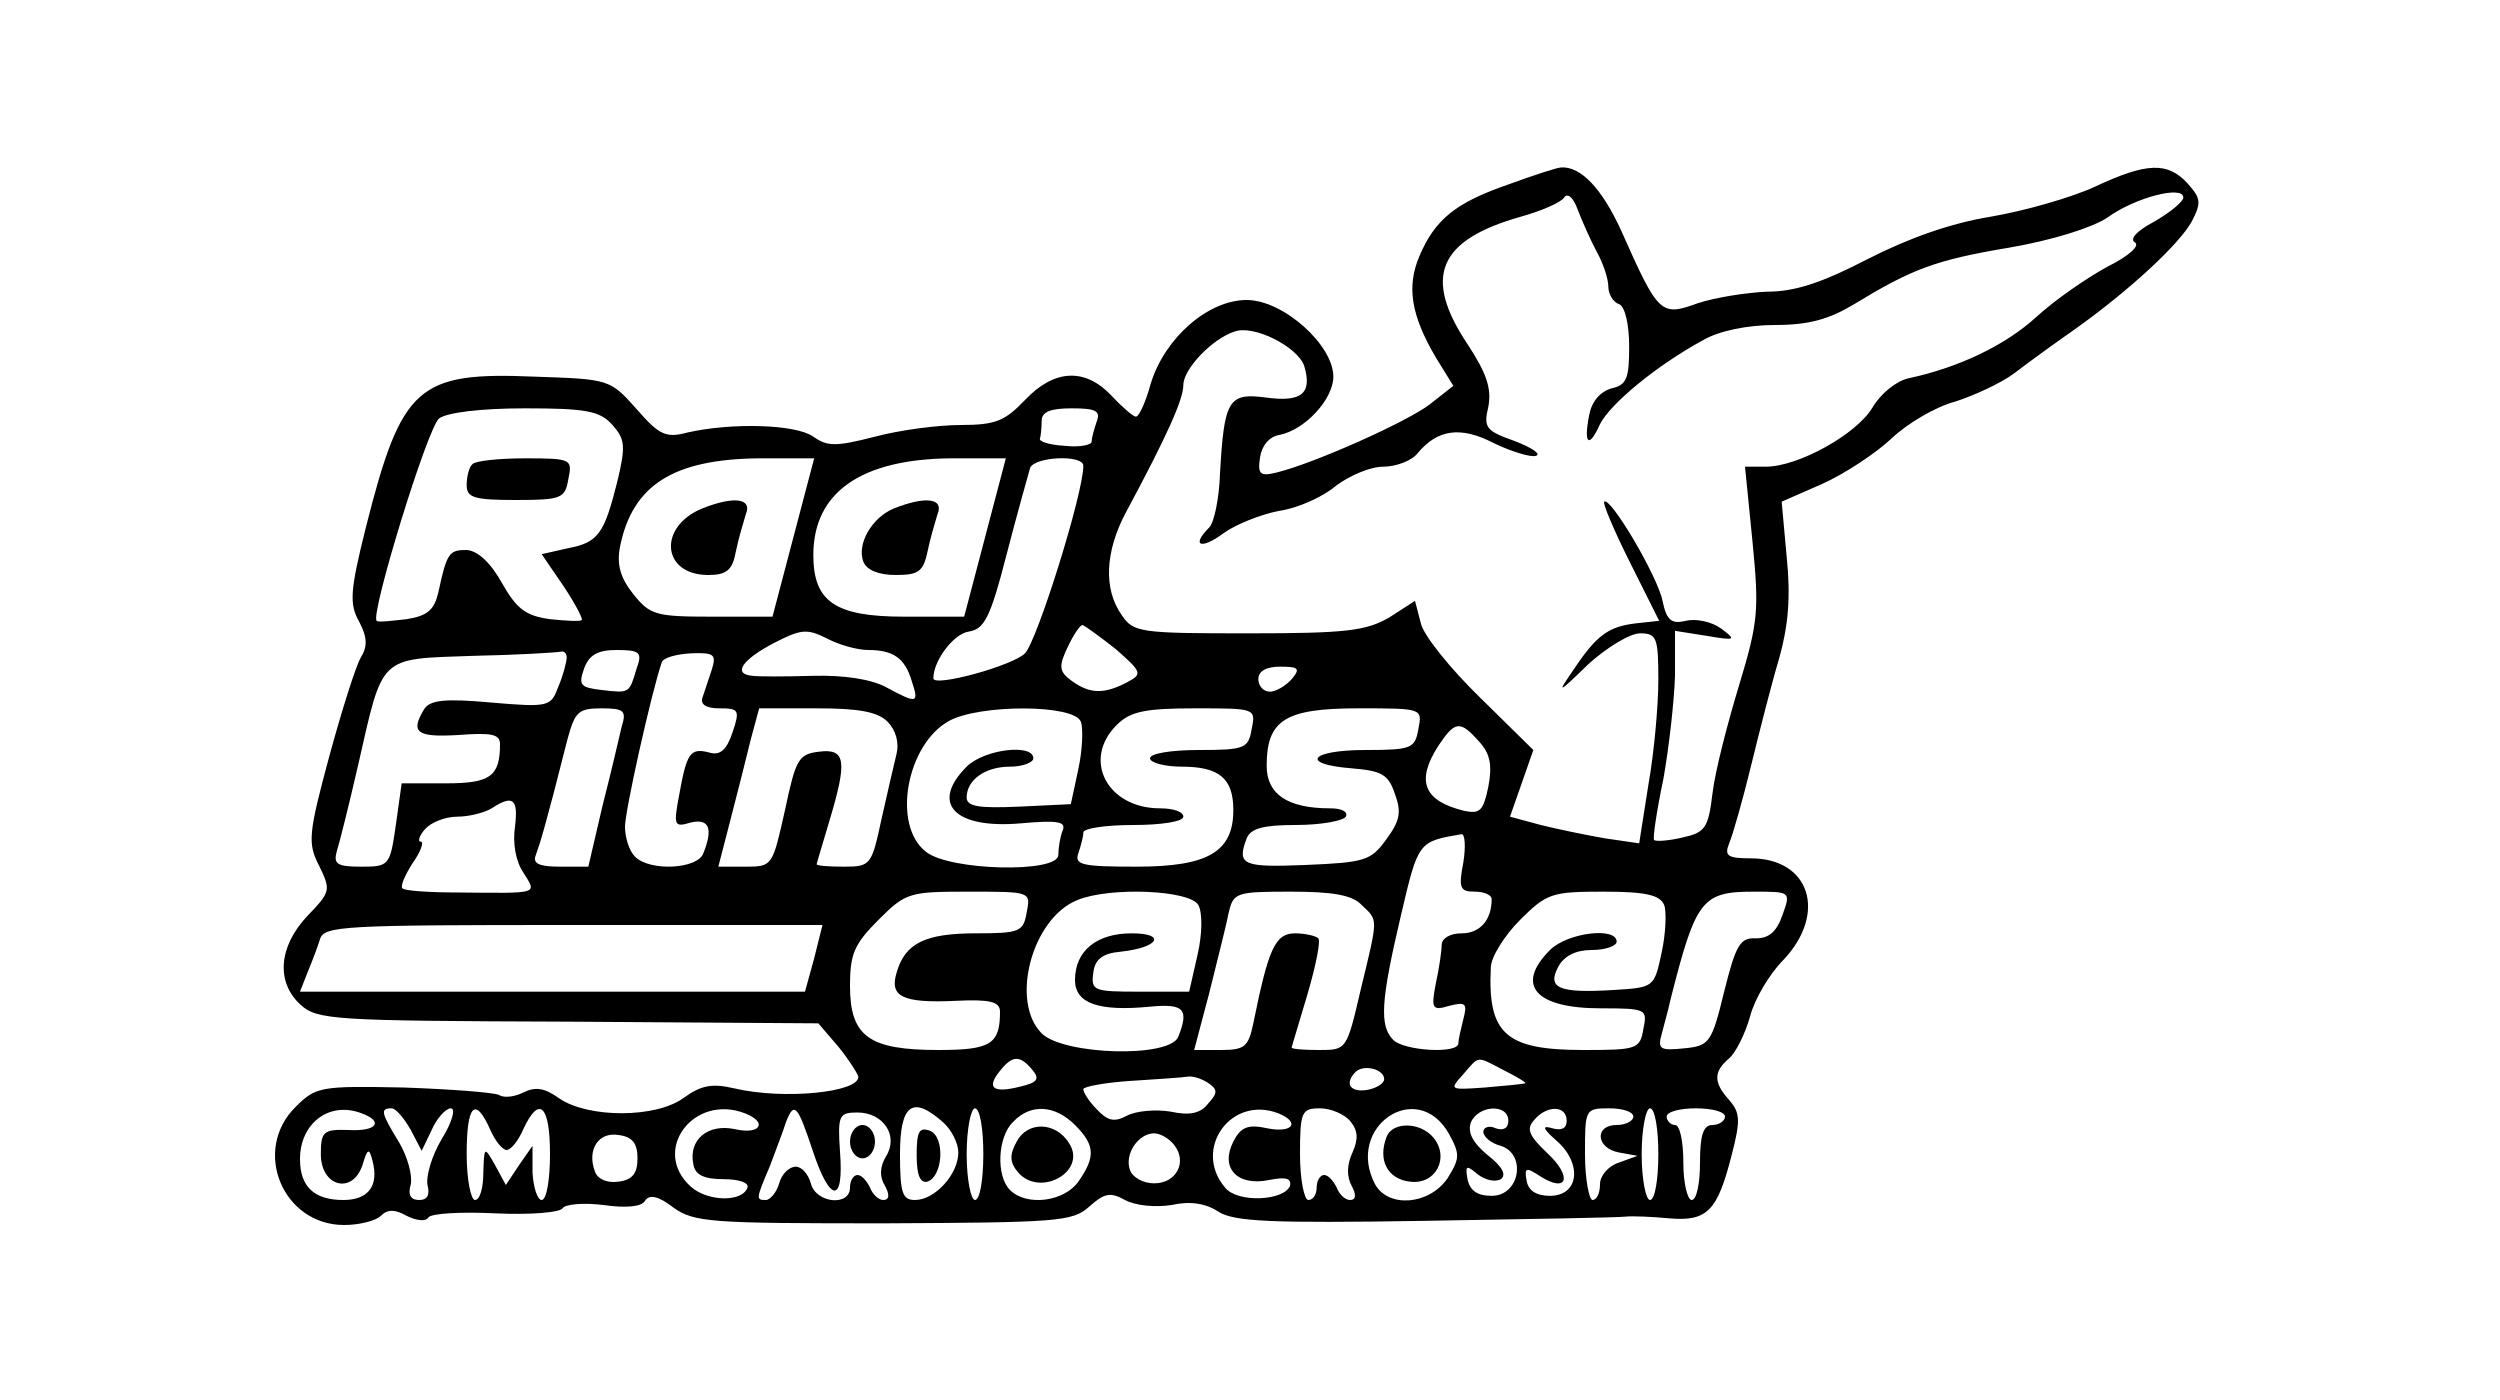<?xml version="1.0" standalone="no"?>
<!DOCTYPE svg PUBLIC "-//W3C//DTD SVG 20010904//EN"
 "http://www.w3.org/TR/2001/REC-SVG-20010904/DTD/svg10.dtd">
<svg version="1.0" xmlns="http://www.w3.org/2000/svg"
 width="300pt" height="168pt" viewBox="0 0 300 168"
 preserveAspectRatio="xMidYMid meet">
<g transform="translate(0,168) scale(0.1,-0.1)"
fill="#000000" stroke="none">
<path d="M1811 1459 c-64 -22 -89 -42 -108 -87 -15 -36 -10 -70 20 -121 l21
-34 -28 -22 c-27 -21 -139 -71 -184 -82 -20 -5 -23 -2 -20 18 2 14 11 25 23
27 31 6 65 43 65 70 0 38 -60 92 -104 92 -46 0 -98 -45 -115 -100 -6 -22 -14
-40 -18 -40 -3 0 -16 11 -29 25 -32 34 -69 32 -104 -5 -24 -25 -35 -30 -77
-30 -27 0 -73 -6 -103 -14 -47 -12 -57 -12 -74 0 -21 15 -98 17 -151 5 -26 -7
-34 -3 -61 28 -32 36 -33 36 -122 39 -141 6 -160 -11 -203 -181 -19 -76 -20
-92 -8 -113 10 -19 10 -30 2 -43 -6 -10 -23 -64 -38 -119 -25 -93 -26 -104
-12 -131 14 -29 14 -31 -14 -60 -35 -37 -38 -80 -8 -107 20 -18 41 -19 321
-20 l300 -2 24 -28 c13 -16 23 -32 24 -36 1 -19 -90 -28 -149 -14 -26 6 -39 4
-60 -11 -33 -25 -115 -25 -150 -1 -18 13 -29 14 -43 7 -10 -5 -23 -7 -29 -3
-6 3 -57 7 -115 9 -99 2 -105 1 -129 -23 -53 -52 -16 -142 58 -142 18 0 38 5
44 11 8 8 17 8 31 0 12 -6 23 -7 26 -2 3 5 40 7 80 5 42 -2 78 1 81 6 3 5 25
7 49 4 28 -4 46 -2 50 5 5 8 16 6 34 -8 25 -18 46 -19 252 -19 209 1 227 2
247 20 18 16 25 18 43 8 13 -7 37 -9 56 -6 22 5 41 2 56 -8 19 -12 63 -14 248
-11 124 2 232 4 240 5 8 1 32 0 53 -2 46 -4 58 9 75 76 11 42 10 51 -3 66 -19
21 -19 34 0 50 8 7 19 29 25 50 5 20 23 51 40 68 53 56 32 122 -39 122 -28 0
-32 3 -26 18 4 9 16 51 26 92 10 41 25 100 34 130 11 39 14 74 9 122 l-6 66
48 21 c27 12 65 37 84 55 19 18 53 38 76 44 22 7 55 22 71 34 17 13 50 37 73
53 66 47 125 102 140 129 12 23 11 28 -5 46 -24 26 -49 25 -111 -4 -28 -13
-84 -29 -125 -36 -49 -8 -99 -26 -148 -51 -54 -28 -87 -39 -120 -39 -25 -1
-63 -7 -84 -14 -44 -16 -47 -13 -91 86 -23 51 -49 79 -73 77 -4 0 -32 -9 -62
-20z m105 -81 c8 -14 14 -33 14 -42 0 -9 6 -19 13 -21 7 -3 12 -24 12 -51 0
-38 -3 -46 -21 -50 -14 -4 -24 -16 -27 -32 -7 -36 0 -40 13 -11 12 24 67 70
124 101 19 11 53 18 86 18 41 0 65 7 95 25 69 42 97 53 187 68 52 9 99 24 117
36 33 24 91 39 91 24 0 -5 -16 -18 -35 -29 -21 -11 -30 -21 -23 -25 6 -4 -7
-16 -33 -29 -24 -13 -62 -39 -85 -60 -37 -34 -93 -61 -154 -74 -14 -3 -33 -18
-43 -35 -19 -32 -89 -71 -128 -71 l-25 0 9 -90 c8 -82 7 -96 -16 -172 -14 -46
-29 -104 -32 -130 -5 -42 -9 -47 -36 -53 -17 -4 -32 -5 -34 -3 -2 1 3 35 11
73 7 39 13 94 14 124 l0 54 38 -6 c35 -6 36 -5 17 9 -11 8 -30 12 -42 9 -17
-4 -23 0 -28 24 -6 30 -63 126 -70 119 -2 -2 12 -35 31 -73 l35 -70 -28 -3
c-33 -4 -47 -14 -75 -56 -20 -29 -19 -29 18 7 22 20 50 37 62 37 20 0 22 -5
22 -56 0 -30 -5 -87 -12 -126 l-11 -70 -41 6 c-23 4 -57 11 -77 16 l-37 10 14
40 14 40 -64 63 c-36 35 -68 75 -71 89 l-7 27 -31 -20 c-28 -16 -51 -19 -169
-19 -130 0 -138 1 -152 22 -22 31 -20 76 5 123 50 93 69 136 69 153 0 19 34
55 61 64 23 9 76 -18 84 -41 10 -33 -3 -44 -46 -38 -45 6 -50 -3 -55 -91 -1
-30 -7 -59 -13 -65 -22 -22 -10 -27 17 -7 15 11 46 23 67 27 22 3 53 17 68 30
16 12 41 23 57 23 15 0 34 7 41 16 24 29 52 33 92 12 21 -10 44 -17 50 -15 7
2 -5 10 -26 18 -34 12 -37 16 -31 41 4 22 -2 40 -25 75 -54 81 -35 125 64 153
25 7 48 17 52 23 4 6 11 0 16 -14 5 -13 15 -36 23 -51z m-1181 -208 c15 -17
16 -25 6 -67 -16 -64 -23 -74 -60 -81 l-31 -7 26 -38 c14 -21 24 -40 22 -41
-1 -2 -19 -1 -38 1 -29 4 -40 12 -58 44 -14 25 -30 39 -43 39 -20 0 -23 -4
-33 -51 -5 -21 -13 -28 -38 -32 -18 -2 -34 -4 -36 -2 -8 7 61 232 75 243 10 7
50 12 103 12 73 0 90 -3 105 -20z m581 4 c-3 -9 -6 -19 -6 -24 0 -4 -15 -7
-32 -5 -18 1 -32 5 -30 9 1 3 2 13 2 21 0 11 11 15 36 15 29 0 35 -3 30 -16z
m-364 -139 l-25 -95 -73 0 c-67 0 -74 2 -94 27 -16 20 -20 36 -16 57 15 74 64
105 167 106 l66 0 -25 -95z m230 0 l-25 -95 -72 0 c-83 0 -109 18 -109 74 0
75 57 115 165 116 l66 0 -25 -95z m118 86 c0 -33 -55 -209 -70 -225 -15 -15
-110 -41 -110 -30 0 21 24 53 42 56 19 3 26 15 46 93 13 50 26 96 28 103 4 14
64 17 64 3z m-258 -221 c30 0 44 -10 52 -37 9 -27 7 -28 -30 -8 -18 10 -51 15
-89 14 -33 -1 -66 -1 -72 0 -24 2 -13 19 25 39 33 17 40 18 64 6 15 -8 37 -14
50 -14z m297 1 c32 -28 32 -30 13 -40 -27 -14 -44 -14 -66 2 -15 11 -16 17 -5
40 7 15 15 27 18 27 3 -1 21 -14 40 -29z m-659 -10 c0 -5 -4 -21 -10 -35 -9
-24 -11 -25 -81 -19 -55 5 -73 3 -80 -8 -17 -28 -9 -34 41 -31 40 3 50 1 50
-11 0 -39 -12 -47 -65 -47 l-53 0 -7 -50 c-7 -49 -8 -50 -42 -50 -28 0 -33 3
-29 18 3 9 15 57 26 105 30 132 24 126 138 130 53 1 100 4 105 5 4 1 7 -2 7
-7z m84 -13 c-9 -30 -8 -30 -42 -26 -26 3 -28 6 -21 26 6 16 16 22 39 22 28 0
31 -3 24 -22z m90 -2 c-4 -12 -9 -27 -11 -33 -3 -8 4 -13 20 -13 24 0 25 -2
16 -29 -7 -21 -15 -28 -28 -24 -23 6 -27 -1 -36 -51 -7 -37 -6 -39 14 -33 22
5 27 -7 15 -37 -7 -19 -64 -22 -82 -4 -7 7 -12 23 -12 36 0 19 31 158 44 197
2 6 18 10 35 11 28 1 31 -1 25 -20z m696 -11 c-7 -8 -19 -15 -26 -15 -8 0 -14
7 -14 15 0 10 10 15 26 15 22 0 25 -2 14 -15z m-804 -57 c-3 -13 -13 -56 -23
-95 l-17 -73 -34 0 c-26 0 -33 4 -29 14 5 14 11 32 38 139 9 33 13 37 41 37
27 0 30 -3 24 -22z m319 6 c10 -10 14 -25 11 -38 -3 -12 -11 -47 -18 -78 -12
-56 -13 -58 -45 -58 -18 0 -33 1 -33 3 0 1 7 24 15 51 22 73 20 88 -12 84 -25
-3 -28 -9 -41 -70 -15 -67 -15 -68 -47 -68 l-33 0 15 58 c8 31 19 74 24 95
l10 37 69 0 c50 0 73 -4 85 -16z m232 0 c3 -8 2 -34 -3 -57 l-9 -42 -63 -3
c-47 -2 -62 0 -62 11 0 21 22 37 52 37 15 0 28 5 28 10 0 18 -59 11 -80 -10
-44 -44 -15 -75 65 -68 45 4 55 2 50 -9 -3 -8 -5 -21 -5 -29 0 -22 -131 -19
-159 4 -41 32 -23 129 28 157 37 20 150 20 158 -1z m205 -9 c-4 -23 -8 -25
-63 -25 -33 0 -59 -4 -59 -10 0 -5 17 -10 38 -10 45 0 62 -14 62 -52 0 -50
-30 -68 -116 -68 -65 0 -75 2 -70 16 3 9 6 20 6 25 0 5 27 9 60 9 33 0 60 4
60 10 0 6 -12 10 -28 10 -63 0 -94 58 -52 100 16 16 33 20 94 20 73 0 73 0 68
-25z m200 0 c-4 -23 -8 -25 -63 -25 -67 0 -80 -17 -17 -22 36 -3 44 -7 52 -31
8 -22 6 -32 -11 -55 -18 -25 -26 -27 -97 -30 -75 -3 -82 0 -70 32 5 12 20 16
59 16 30 0 57 5 60 10 3 6 -5 10 -19 10 -51 0 -76 17 -76 51 0 55 22 69 110
69 77 0 77 0 72 -25z m73 -15 c13 -14 16 -28 11 -54 -6 -29 -10 -33 -29 -29
-49 12 -58 36 -31 78 20 30 26 31 49 5z m-1157 -102 c-3 -20 1 -42 10 -55 16
-26 21 -25 -77 -24 -35 0 -66 2 -68 5 -3 2 3 16 12 30 10 14 14 26 10 26 -4 0
-2 7 5 15 7 8 24 15 39 15 14 0 33 5 41 10 26 17 32 11 28 -22z m1138 -43 c-6
-31 -4 -35 14 -35 11 0 20 -4 20 -9 0 -25 -14 -41 -36 -41 -14 0 -24 -6 -24
-14 0 -7 -3 -28 -7 -46 -6 -31 -4 -33 16 -27 20 5 22 3 17 -16 -3 -12 -6 -25
-6 -29 0 -13 -65 -9 -78 4 -17 17 -15 47 9 149 21 90 21 89 73 98 4 0 5 -15 2
-34z m-524 -60 c-4 -23 -8 -25 -61 -25 -61 0 -85 -12 -95 -47 -9 -29 7 -37 71
-34 41 2 53 -1 53 -13 0 -39 -11 -46 -74 -46 -83 0 -106 16 -106 77 0 38 5 50
34 79 33 33 37 34 109 34 74 0 74 0 69 -25z m206 9 c5 -9 5 -34 -1 -60 l-10
-44 -59 0 c-56 0 -59 1 -56 23 2 16 11 23 33 25 46 5 55 22 13 22 -42 0 -68
-21 -68 -56 0 -28 28 -38 90 -32 41 4 47 -3 34 -36 -10 -26 -138 -22 -164 4
-38 38 -12 138 43 160 39 16 135 12 145 -6z m196 0 c20 -19 20 -14 -1 -101
-17 -73 -17 -73 -50 -73 -18 0 -33 1 -33 3 0 1 9 30 19 64 10 34 16 64 13 67
-3 3 -16 6 -28 6 -24 0 -32 -19 -50 -108 -6 -28 -10 -32 -39 -32 l-32 0 18 68
c9 37 20 79 23 95 6 26 8 27 75 27 50 0 74 -4 85 -16z m363 0 c3 -8 2 -34 -3
-57 -9 -42 -9 -42 -58 -45 -65 -4 -80 2 -66 28 7 13 21 20 40 20 17 0 30 5 30
10 0 18 -59 11 -80 -10 -42 -42 -18 -70 61 -70 55 0 56 -1 51 -25 -4 -24 -8
-25 -72 -25 -93 0 -115 19 -111 99 0 12 16 38 35 57 32 32 38 34 100 34 51 0
68 -4 73 -16z m142 -12 c-7 -20 -16 -28 -32 -28 -19 1 -24 -8 -38 -64 -15 -62
-18 -65 -48 -68 -29 -3 -32 -1 -27 17 3 12 8 29 10 39 31 123 38 132 101 132
44 0 44 0 34 -28z m-1162 -52 l-11 -40 -303 0 -303 0 9 23 c5 12 12 30 15 40
5 16 28 17 304 17 l299 0 -10 -40z m262 -134 c9 -11 6 -15 -15 -20 -32 -8 -41
-2 -24 19 15 19 24 19 39 1z m567 -1 c16 -8 27 -15 24 -15 -3 -1 -25 -3 -48
-5 -43 -3 -43 -3 -26 16 20 23 15 22 50 4z m-145 -10 c0 -5 -9 -11 -21 -13
-20 -3 -27 8 -13 22 10 9 34 3 34 -9z m-212 -4 c12 -8 13 -12 1 -25 -9 -12
-22 -15 -45 -10 -18 3 -42 1 -53 -5 -15 -8 -23 -6 -36 8 -9 9 -16 20 -16 24 0
3 26 8 58 10 31 2 62 4 67 5 6 1 16 -2 24 -7z m-1015 -37 c27 -10 18 -22 -16
-20 -30 1 -33 -2 -33 -29 0 -39 38 -49 50 -13 6 20 8 21 12 5 8 -30 -5 -47
-35 -47 -35 0 -52 16 -52 49 0 43 35 70 74 55z m59 -20 l13 -25 12 25 c6 14
17 26 23 26 6 0 2 -16 -11 -37 -12 -20 -19 -45 -17 -55 3 -12 0 -18 -10 -18
-10 0 -14 6 -10 19 2 11 -4 33 -14 50 -22 36 -23 41 -9 41 5 0 15 -12 23 -26z
m95 1 c6 -14 15 -25 20 -25 5 0 14 11 20 25 19 41 32 29 32 -30 0 -30 -4 -55
-10 -55 -5 0 -10 15 -11 33 l0 32 -16 -23 -16 -24 -13 24 c-13 23 -13 22 -14
-9 0 -18 -4 -33 -10 -33 -5 0 -10 25 -10 55 0 59 10 70 28 30z m306 19 c28
-11 18 -26 -12 -19 -33 7 -56 -13 -50 -42 2 -13 13 -18 36 -18 18 0 31 -4 29
-10 -6 -18 -48 -17 -68 1 -48 43 3 112 65 88z m81 -44 c21 -64 38 -65 33 -2
-3 44 -1 47 21 47 31 0 50 -28 34 -53 -7 -12 -8 -24 -1 -35 6 -11 5 -17 -2
-17 -6 0 -13 7 -16 15 -4 8 -10 15 -15 15 -5 0 -9 -7 -9 -15 0 -23 -41 -19
-47 5 -3 11 -11 20 -18 20 -8 0 -17 -9 -20 -20 -3 -11 -11 -20 -16 -20 -12 0
-12 1 5 41 7 19 16 42 19 52 10 26 14 21 32 -33z m157 33 c10 -9 18 -25 18
-36 0 -26 -28 -57 -52 -57 -15 0 -18 8 -18 55 0 60 15 71 52 38z m48 -38 c0
-30 -4 -55 -10 -55 -5 0 -10 25 -10 55 0 30 5 55 10 55 6 0 10 -25 10 -55z
m110 35 c24 -24 25 -38 4 -68 -17 -24 -62 -30 -82 -10 -17 17 -15 64 4 82 21
22 50 20 74 -4z m244 14 c27 -11 17 -24 -13 -18 -23 5 -32 2 -41 -16 -16 -31
4 -54 43 -46 20 4 27 2 25 -7 -7 -18 -63 -21 -78 -2 -39 46 7 111 64 89z m86
-9 c10 -12 10 -22 3 -38 -7 -15 -7 -29 -1 -40 6 -11 5 -17 -2 -17 -6 0 -13 7
-16 15 -4 8 -10 15 -15 15 -5 0 -9 -7 -9 -15 0 -8 -4 -15 -10 -15 -5 0 -10 25
-10 55 0 51 2 55 24 55 13 0 29 -7 36 -15z m119 -16 c13 -24 13 -29 -2 -53
-22 -32 -71 -36 -87 -7 -36 69 51 128 89 60z m71 16 c0 -9 -6 -12 -15 -9 -8 4
-15 1 -15 -4 0 -6 9 -14 21 -17 31 -10 23 -60 -11 -60 -17 0 -26 6 -29 20 -3
17 -1 17 12 6 9 -7 21 -10 28 -6 7 5 2 15 -16 29 -18 15 -24 27 -20 39 9 21
45 23 45 2z m70 0 c0 -9 -6 -12 -17 -9 -13 4 -12 0 5 -15 31 -27 27 -66 -8
-66 -16 0 -26 6 -28 18 -3 16 -1 17 17 5 32 -20 38 0 8 28 -22 21 -26 29 -16
40 15 18 39 18 39 -1z m80 5 c0 -5 -9 -10 -20 -10 -27 0 -25 -28 3 -33 l22 -4
-22 -8 c-13 -4 -23 -16 -23 -26 0 -11 -4 -19 -9 -19 -4 0 -9 25 -9 55 0 54 0
55 29 55 16 0 29 -4 29 -10z m30 -45 c0 -30 -4 -55 -10 -55 -5 0 -10 25 -10
55 0 30 5 55 10 55 6 0 10 -25 10 -55z m80 45 c0 -5 -7 -10 -15 -10 -11 0 -15
-12 -15 -45 0 -25 -4 -45 -10 -45 -5 0 -10 20 -10 45 0 25 -4 45 -10 45 -5 0
-10 5 -10 10 0 6 16 10 35 10 19 0 35 -4 35 -10z m-1305 -50 c0 -18 -6 -26
-23 -28 -13 -2 -25 3 -28 12 -10 26 4 48 28 44 17 -2 23 -10 23 -28z m644 16
c16 -20 3 -46 -24 -46 -13 0 -26 7 -29 16 -7 19 10 44 29 44 7 0 18 -6 24 -14z"/>
<path d="M567 1123 c-4 -3 -7 -15 -7 -25 0 -15 8 -18 59 -18 55 0 59 2 63 25
5 24 4 25 -52 25 -31 0 -60 -3 -63 -7z"/>
<path d="M843 1070 c-54 -22 -49 -80 7 -80 22 0 29 6 33 28 3 15 9 35 12 45 8
19 -14 22 -52 7z"/>
<path d="M1073 1070 c-27 -11 -45 -43 -37 -64 4 -10 18 -16 39 -16 27 0 33 4
38 28 3 15 9 35 12 45 8 19 -14 22 -52 7z"/>
<path d="M1020 310 c0 -11 7 -20 15 -20 8 0 15 9 15 20 0 11 -7 20 -15 20 -8
0 -15 -9 -15 -20z"/>
<path d="M1100 294 c0 -24 4 -34 13 -32 19 7 21 54 3 61 -13 5 -16 -1 -16 -29z"/>
<path d="M1220 310 c-9 -16 -8 -25 1 -36 26 -32 84 0 62 34 -16 26 -50 27 -63
2z"/>
<path d="M1664 316 c-11 -28 1 -51 28 -54 31 -4 48 29 28 53 -16 19 -49 19
-56 1z"/>
</g>
</svg>
